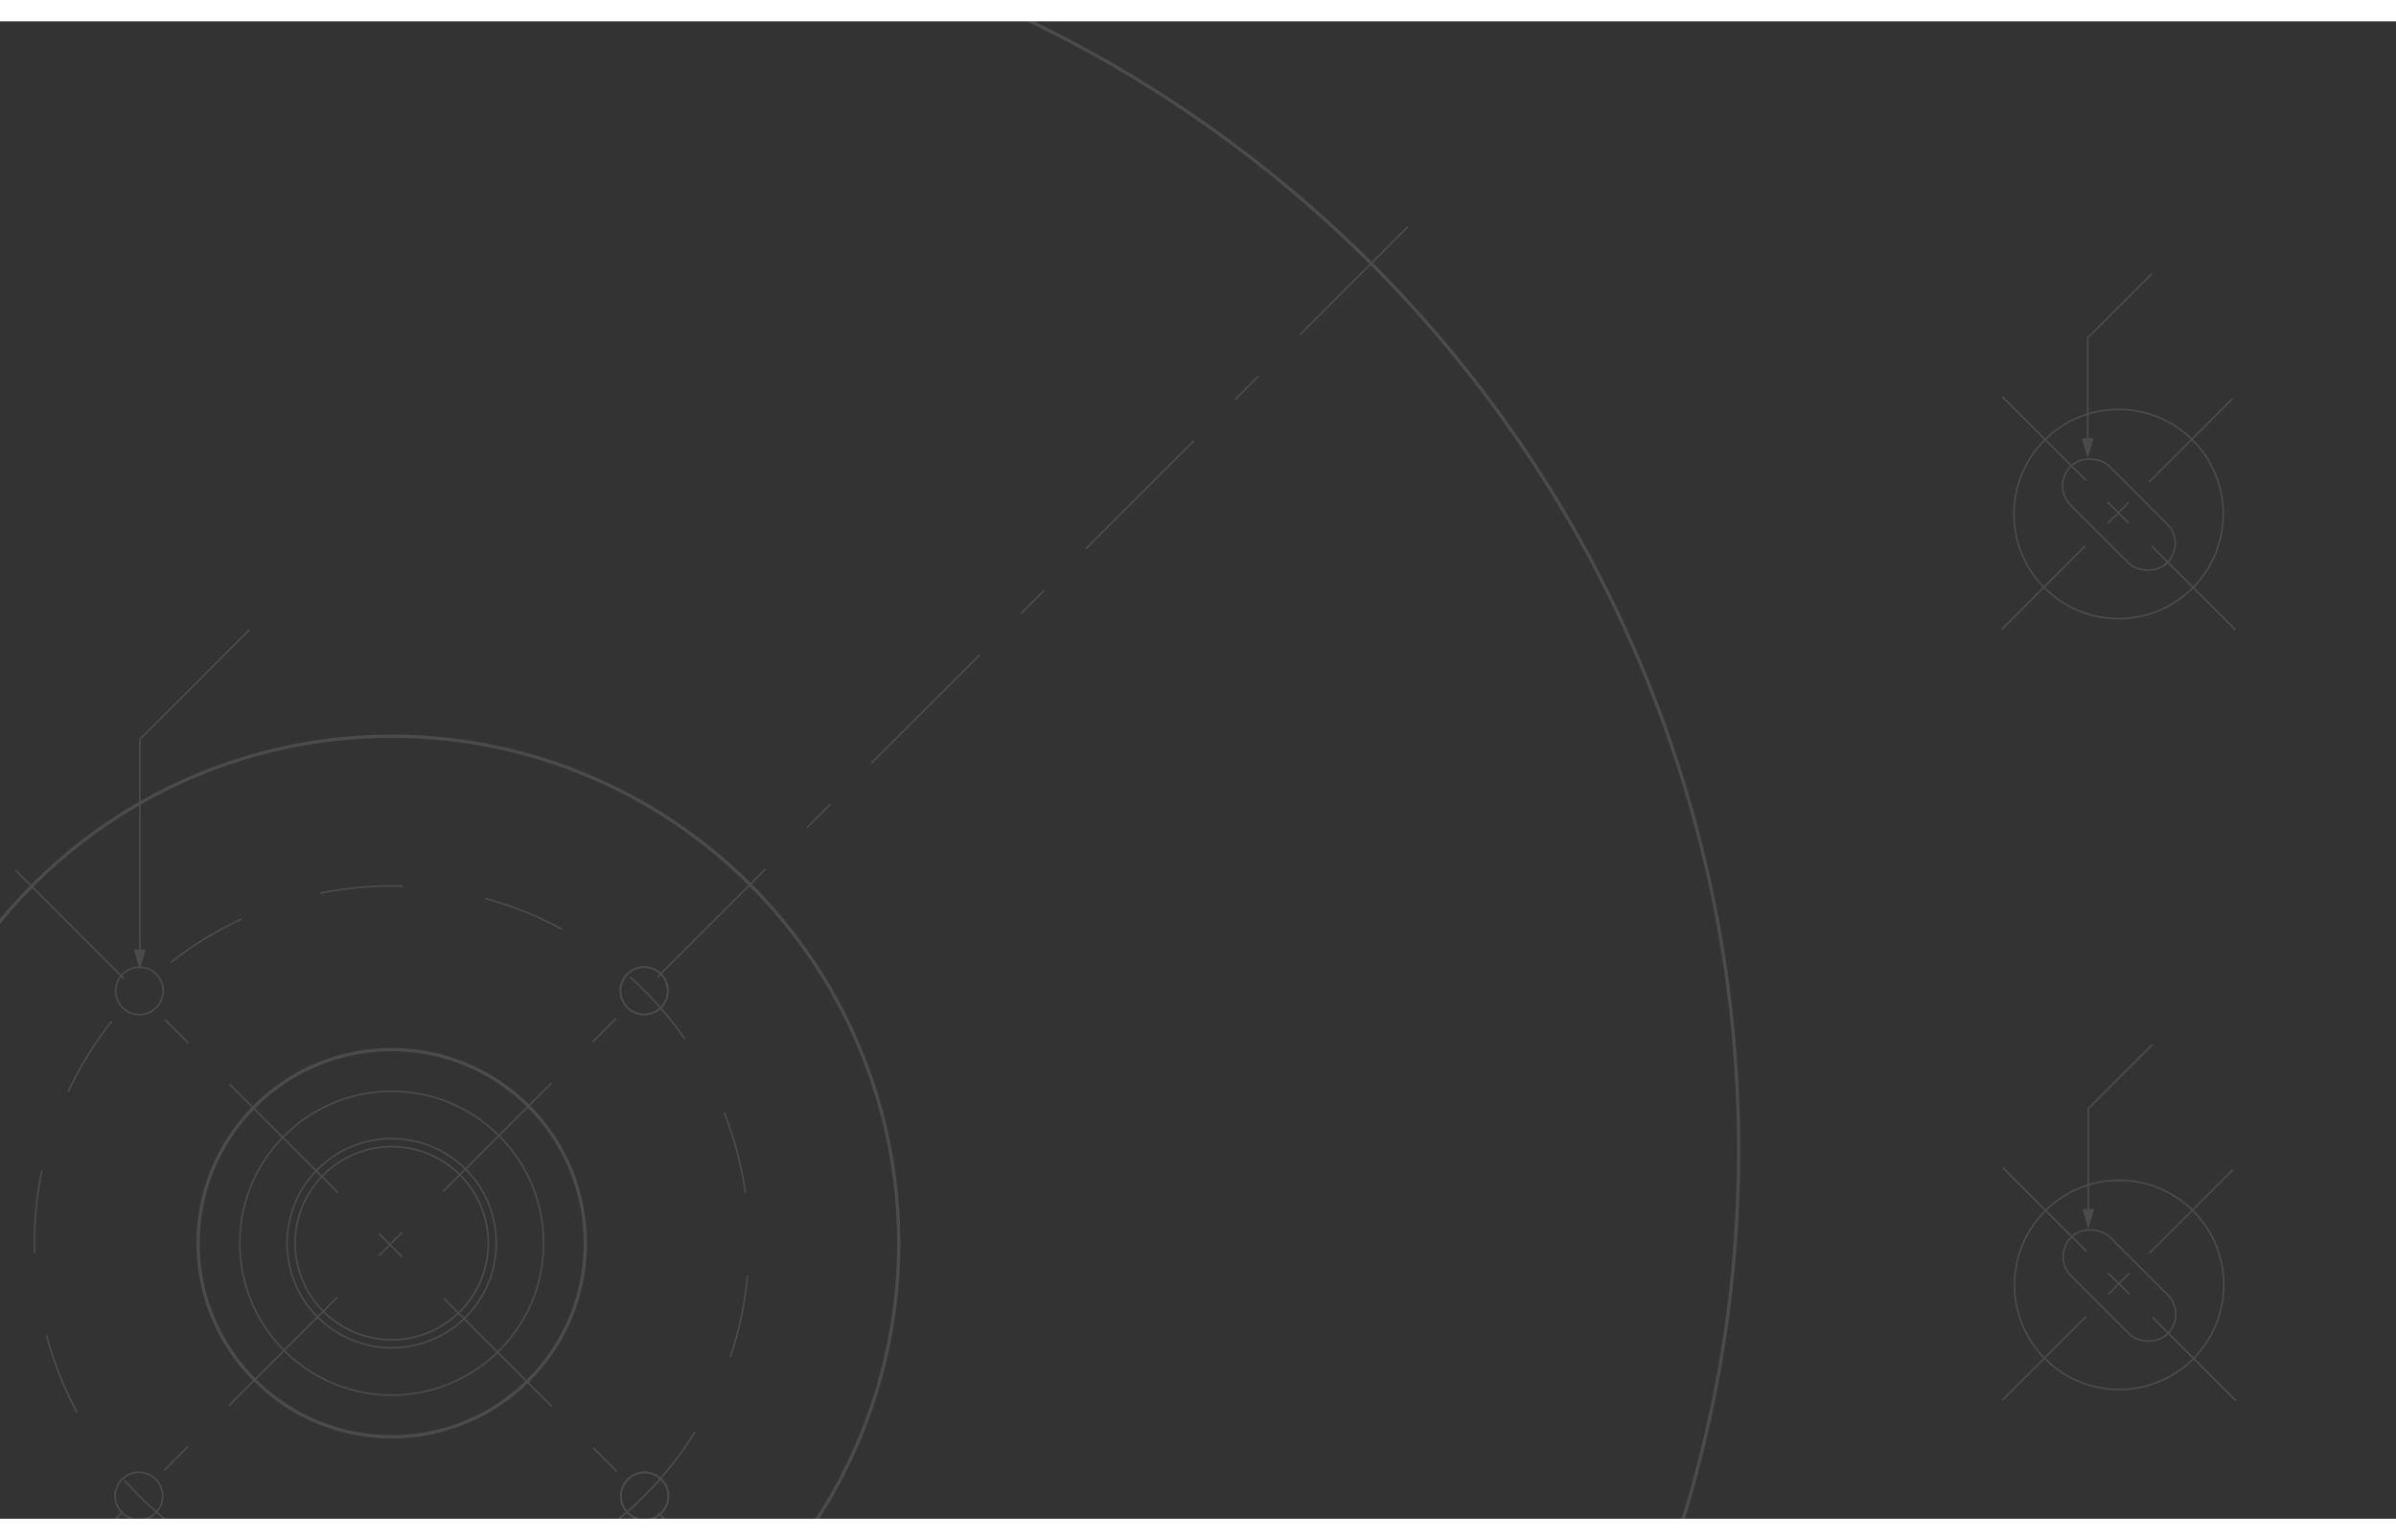 <svg xmlns="http://www.w3.org/2000/svg" xmlns:xlink="http://www.w3.org/1999/xlink" viewBox="0 0 1440 900" width="1400" height="900"><rect x="0" y="0" width="1440" height="900" fill="#333333" stroke="none"/><defs><style>.a,.d,.e,.f{fill:none;}.b{clip-path:url(#a);}.c{opacity:0.12;}.d,.e,.f{stroke:#fff;}.d{stroke-width:2px;}.f{stroke-dasharray:50;}.g{fill:#fff;}.h{clip-path:url(#b);}.i{stroke:none;}</style><clipPath id="a"><rect class="a" width="1440" height="900"/></clipPath><clipPath id="b"><rect class="a" width="840" height="2"/></clipPath></defs><g class="b"><g class="c" transform="translate(531.252 605.546) rotate(45)"><g transform="translate(0.735)"><g class="d" transform="translate(-236.194 182.92)"><circle class="i" cx="117.374" cy="117.374" r="117.374"/><circle class="a" cx="117.374" cy="117.374" r="116.374"/></g><g class="e" transform="translate(-182.196 236.918)"><circle class="i" cx="63.376" cy="63.376" r="63.376"/><circle class="a" cx="63.376" cy="63.376" r="62.876"/></g><g class="e" transform="translate(-177.367 241.747)"><circle class="i" cx="58.547" cy="58.547" r="58.547"/><circle class="a" cx="58.547" cy="58.547" r="58.047"/></g><g class="e" transform="translate(-210.63 208.484)"><circle class="i" cx="91.809" cy="91.809" r="91.809"/><circle class="a" cx="91.809" cy="91.809" r="91.309"/></g><g class="d" transform="translate(-424.557 -5.443)"><circle class="i" cx="305.737" cy="305.737" r="305.737"/><circle class="a" cx="305.737" cy="305.737" r="304.737"/></g><g class="e" transform="translate(-133.584 70.949)"><circle class="i" cx="14.764" cy="14.764" r="14.764"/><circle class="a" cx="14.764" cy="14.764" r="14.264"/></g><g class="e" transform="translate(81.4 285.53)"><circle class="i" cx="14.764" cy="14.764" r="14.764"/><circle class="a" cx="14.764" cy="14.764" r="14.264"/></g><g class="f" transform="translate(-334.054 85.06)"><circle class="i" cx="215.234" cy="215.234" r="215.234"/><circle class="a" cx="215.234" cy="215.234" r="214.734"/></g><g class="d" transform="translate(-873.483 -533.369)"><circle class="i" cx="754.662" cy="754.662" r="754.662"/><circle class="a" cx="754.662" cy="754.662" r="753.662"/></g><g class="e" transform="translate(-133.584 70.949)"><circle class="i" cx="14.764" cy="14.764" r="14.764"/><circle class="a" cx="14.764" cy="14.764" r="14.264"/></g><g class="e" transform="translate(-133.584 500.394)"><circle class="i" cx="14.764" cy="14.764" r="14.764"/><circle class="a" cx="14.764" cy="14.764" r="14.264"/></g><g class="e" transform="translate(81.4 285.53)"><circle class="i" cx="14.764" cy="14.764" r="14.764"/><circle class="a" cx="14.764" cy="14.764" r="14.264"/></g><g class="e" transform="translate(-348.045 285.53)"><circle class="i" cx="14.764" cy="14.764" r="14.764"/><circle class="a" cx="14.764" cy="14.764" r="14.264"/></g><g transform="translate(-432.129 -64.042) rotate(-45)"><line class="e" y2="134.834" transform="translate(-187.457 176.293)"/><line class="e" x1="65.723" y2="65.785" transform="translate(-187.215 110.287)"/><path class="g" d="M0,0,5,5-5.973,10.909Z" transform="translate(-190.993 302.641) rotate(-45)"/></g><line class="e" x2="20" transform="translate(-128.245 301.61)"/><g class="h" transform="translate(-73.245 300.61)"><g transform="translate(73.245 -301.61)"><line class="e" x2="92" transform="translate(-73.245 302.61)"/><line class="e" x2="20" transform="translate(53.755 302.61)"/></g><g transform="translate(255.245 -301.61)"><line class="e" x2="92" transform="translate(-73.245 302.61)"/><line class="e" x2="20" transform="translate(53.755 302.61)"/></g><g transform="translate(437.245 -301.61)"><line class="e" x2="92" transform="translate(-73.245 302.61)"/><line class="e" x2="20" transform="translate(53.755 302.61)"/></g><g transform="translate(619.245 -301.61)"><line class="e" x2="92" transform="translate(-73.245 302.61)"/><line class="e" x2="20" transform="translate(53.755 302.61)"/></g><g transform="translate(801.245 -301.61)"><line class="e" x2="92" transform="translate(-73.245 302.61)"/><line class="e" x2="20" transform="translate(53.755 302.61)"/></g></g><line class="e" x2="92" transform="translate(-255.245 301.61)"/><line class="e" x2="20" transform="translate(-310.245 301.61)"/><line class="e" x2="92" transform="translate(-437.245 301.61)"/><g transform="translate(182.659 -126.419) rotate(90)"><line class="e" x2="20" transform="translate(-128.245 301.61)"/><g class="h" transform="translate(-73.245 300.61)"><g transform="translate(73.245 -301.61)"><line class="e" x2="92" transform="translate(-73.245 302.61)"/><line class="e" x2="20" transform="translate(53.755 302.61)"/></g><g transform="translate(255.245 -301.61)"><line class="e" x2="92" transform="translate(-73.245 302.61)"/><line class="e" x2="20" transform="translate(53.755 302.61)"/></g><g transform="translate(437.245 -301.61)"><line class="e" x2="92" transform="translate(-73.245 302.61)"/><line class="e" x2="20" transform="translate(53.755 302.61)"/></g><g transform="translate(619.245 -301.61)"><line class="e" x2="92" transform="translate(-73.245 302.61)"/><line class="e" x2="20" transform="translate(53.755 302.61)"/></g><g transform="translate(801.245 -301.61)"><line class="e" x2="92" transform="translate(-73.245 302.61)"/><line class="e" x2="20" transform="translate(53.755 302.61)"/></g></g><line class="e" x2="92" transform="translate(-255.245 301.61)"/><line class="e" x2="20" transform="translate(-310.245 301.61)"/><line class="e" x2="92" transform="translate(-437.245 301.61)"/></g></g><g transform="translate(311.591 63.681) rotate(-90)"><g class="e" transform="translate(743.804 -69.082)"><circle class="i" cx="63.376" cy="63.376" r="63.376"/><circle class="a" cx="63.376" cy="63.376" r="62.876"/></g><g transform="translate(4 2)"><line class="e" x1="49" y2="49" transform="translate(816.299 -96.045)"/><line class="e" x1="54.279" transform="translate(865.299 -95.702)"/><path class="g" d="M0,0,5,5-5.973,10.909Z" transform="translate(819.799 -55.545)"/></g><line class="e" y2="18" transform="translate(816.579 -6.324) rotate(90)"/><line class="e" x1="71" transform="translate(833.579 -6.324)"/><line class="e" x1="71" transform="translate(708.579 -6.324)"/><line class="e" y2="18" transform="translate(807.579 -15.324)"/><line class="e" x1="71" transform="translate(807.579 -104.824) rotate(90)"/><line class="e" x1="71" transform="translate(807.579 22.176) rotate(90)"/><g class="e" transform="translate(790.079 -46.824)"><rect class="i" width="34" height="83" rx="17"/><rect class="a" x="0.5" y="0.5" width="33" height="82" rx="16.5"/></g></g><g transform="translate(639.454 391.071) rotate(-90)"><g class="e" transform="translate(743.804 -69.082)"><circle class="i" cx="63.376" cy="63.376" r="63.376"/><circle class="a" cx="63.376" cy="63.376" r="62.876"/></g><g transform="translate(4 2)"><line class="e" x1="49" y2="49" transform="translate(816.299 -96.045)"/><line class="e" x1="54.279" transform="translate(865.299 -95.702)"/><path class="g" d="M0,0,5,5-5.973,10.909Z" transform="translate(819.799 -55.545)"/></g><line class="e" y2="18" transform="translate(816.579 -6.324) rotate(90)"/><line class="e" x1="71" transform="translate(833.579 -6.324)"/><line class="e" x1="71" transform="translate(708.579 -6.324)"/><line class="e" y2="18" transform="translate(807.579 -15.324)"/><line class="e" x1="71" transform="translate(807.579 -104.824) rotate(90)"/><line class="e" x1="71" transform="translate(807.579 22.176) rotate(90)"/><g class="e" transform="translate(790.079 -46.824)"><rect class="i" width="34" height="83" rx="17"/><rect class="a" x="0.5" y="0.5" width="33" height="82" rx="16.5"/></g></g></g></g></svg>